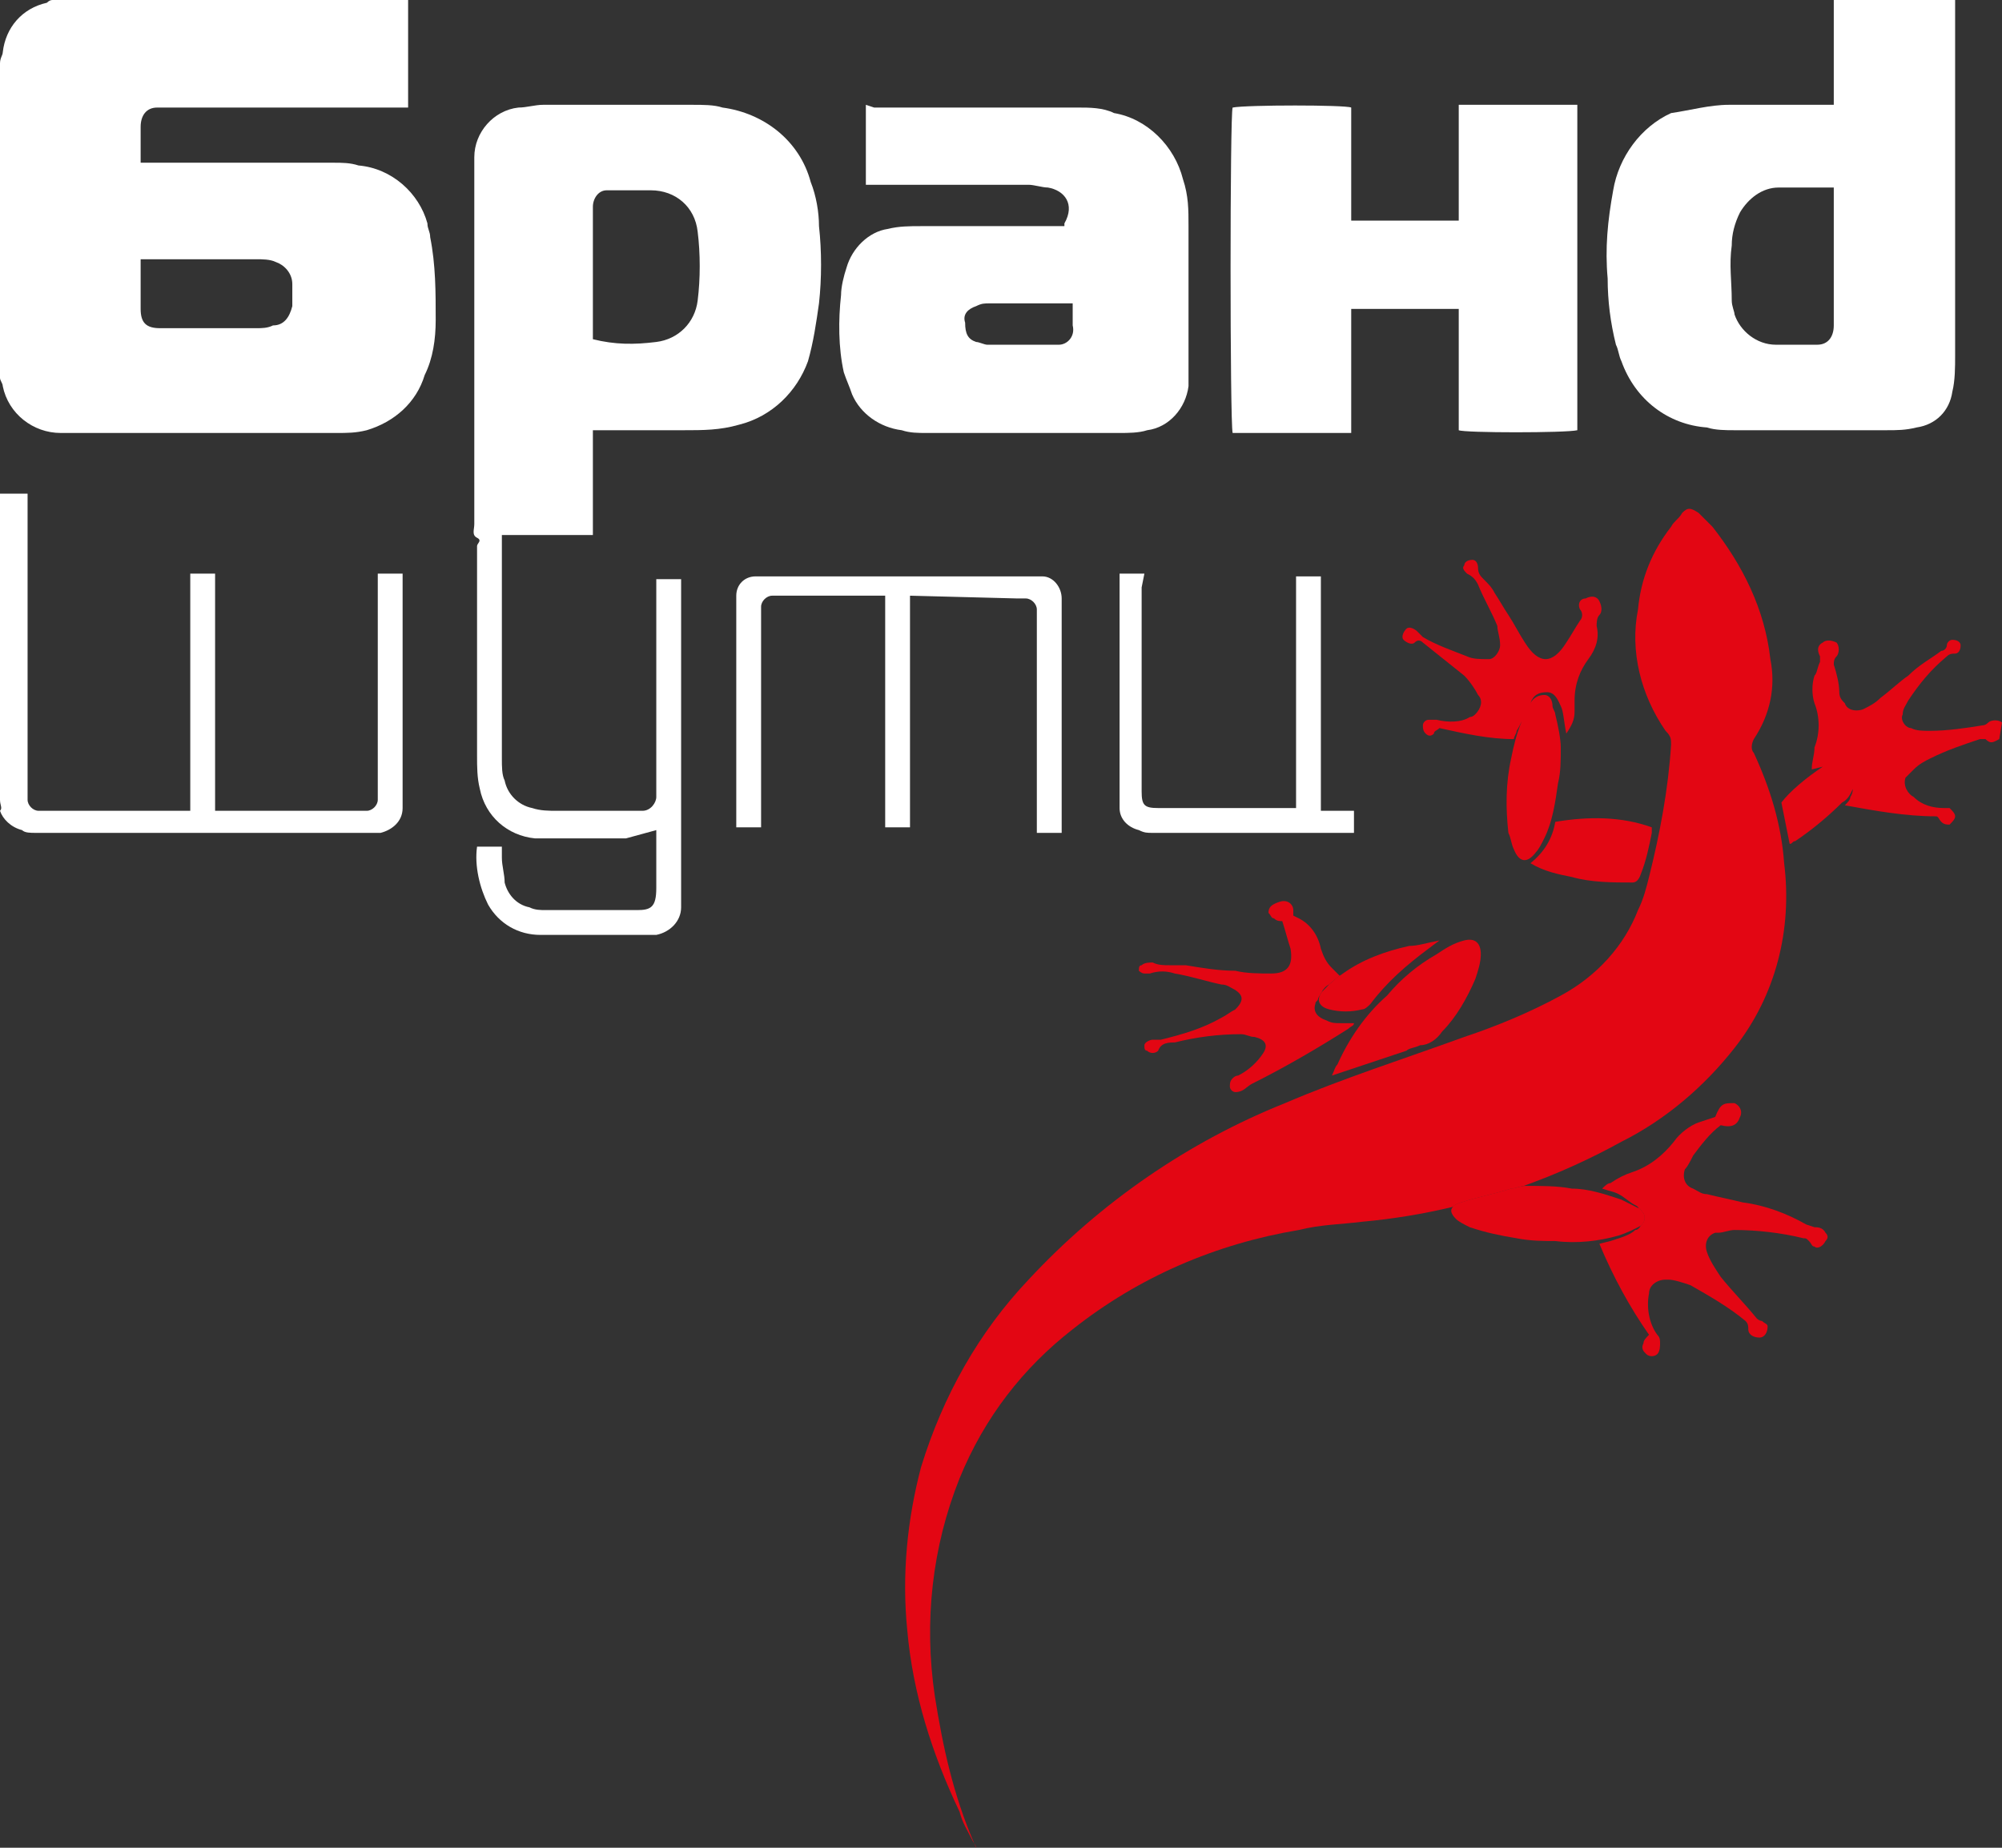 <svg width="104" height="96" viewBox="0 0 104 96" fill="none" xmlns="http://www.w3.org/2000/svg">
<rect x="0" y="0" width="104" height="96" fill="#333333" stroke="none"/>
<path d="M0 3.296C0 3.009 0.143 2.866 0.143 2.722C0.287 1.433 1.146 0.43 2.435 0.143C2.531 0.048 2.626 0 2.722 0H21.201V5.588H8.165C7.592 5.588 7.306 6.018 7.306 6.591V8.454H17.333C17.763 8.454 18.193 8.454 18.623 8.597C20.342 8.74 21.774 10.03 22.204 11.606C22.204 11.893 22.347 12.036 22.347 12.322C22.634 13.755 22.634 15.188 22.634 16.621C22.634 17.624 22.49 18.627 22.061 19.487C21.631 20.919 20.485 21.922 19.052 22.352C18.479 22.495 18.05 22.495 17.477 22.495H3.152C1.719 22.495 0.43 21.492 0.143 20.06C0.143 19.916 0 19.773 0 19.63V3.296ZM7.306 13.469V16.048C7.306 16.764 7.592 17.051 8.309 17.051H13.322C13.609 17.051 13.895 17.051 14.182 16.907C14.755 16.907 15.041 16.478 15.185 15.905V14.758C15.185 14.185 14.755 13.755 14.325 13.612C14.039 13.469 13.609 13.469 13.322 13.469H7.306Z" fill="white"/>
<path d="M101.565 0V18.484C101.565 19.057 101.565 19.773 101.421 20.346C101.278 21.349 100.562 22.066 99.559 22.209C98.986 22.352 98.556 22.352 97.983 22.352H90.105C89.675 22.352 89.102 22.352 88.672 22.209C86.666 22.066 84.948 20.776 84.231 18.77C84.088 18.484 84.088 18.197 83.945 17.91C83.658 16.764 83.515 15.618 83.515 14.472C83.372 12.896 83.515 11.463 83.802 9.887C84.088 8.167 85.234 6.591 86.81 5.875C87.812 5.731 88.815 5.445 89.818 5.445H95.261V0H101.565ZM95.261 9.743H92.397C91.537 9.743 90.821 10.316 90.391 11.033C90.105 11.606 89.961 12.179 89.961 12.752C89.818 13.755 89.961 14.615 89.961 15.618C89.961 15.905 90.105 16.191 90.105 16.334C90.391 17.194 91.251 17.91 92.253 17.91H94.402C94.975 17.91 95.261 17.481 95.261 16.907V10.316C95.261 10.173 95.261 10.03 95.261 9.743Z" fill="white"/>
<path d="M0 25.648H1.433V41.552C1.433 41.839 1.719 42.125 2.006 42.125H9.884V29.803H11.174V42.125H19.052C19.339 42.125 19.625 41.839 19.625 41.552V29.803H20.915V41.982C20.915 42.699 20.342 43.128 19.769 43.272H1.862C1.576 43.272 1.289 43.272 1.146 43.128C0.573 42.985 0.143 42.555 0 42.125C0.143 41.982 0 41.839 0 41.552V25.648Z" fill="white"/>
<path d="M32.518 43.558H27.79C26.358 43.415 25.212 42.412 24.925 40.979C24.782 40.406 24.782 39.833 24.782 39.26V28.37C24.782 28.227 25.069 28.084 24.782 27.94C24.496 27.797 24.639 27.51 24.639 27.224V8.167C24.639 6.878 25.642 5.731 26.931 5.588C27.361 5.588 27.79 5.445 28.22 5.445H35.956C36.529 5.445 37.102 5.445 37.531 5.588C39.68 5.875 41.542 7.307 42.115 9.457C42.402 10.173 42.545 11.033 42.545 11.749C42.688 13.039 42.688 14.472 42.545 15.761C42.402 16.764 42.259 17.767 41.972 18.77C41.399 20.346 40.11 21.636 38.391 22.066C37.388 22.352 36.529 22.352 35.526 22.352H30.799V27.797H26.071V39.403C26.071 39.833 26.071 40.263 26.215 40.549C26.358 41.266 26.931 41.839 27.647 41.982C28.077 42.125 28.507 42.125 28.936 42.125H33.377C33.807 42.125 34.093 41.696 34.093 41.409V30.09H35.383V47.14C35.383 47.857 34.81 48.43 34.093 48.573H28.077C26.931 48.573 25.928 48 25.355 46.997C24.925 46.137 24.639 44.991 24.782 43.988H26.071V44.561C26.071 44.991 26.215 45.421 26.215 45.851C26.358 46.424 26.788 46.997 27.504 47.14C27.79 47.284 28.077 47.284 28.363 47.284H33.091C33.807 47.284 34.093 47.14 34.093 46.137V43.128L32.518 43.558ZM34.093 17.767C35.239 17.624 36.099 16.764 36.242 15.618C36.385 14.472 36.385 13.182 36.242 12.036C36.099 10.746 35.096 9.887 33.807 9.887H31.515C31.085 9.887 30.799 10.316 30.799 10.746V17.624C31.945 17.91 32.947 17.91 34.093 17.767Z" fill="white"/>
<path d="M45.41 5.588H56.011C56.584 5.588 57.3 5.588 57.873 5.875C59.592 6.161 61.024 7.594 61.454 9.313C61.741 10.173 61.741 10.889 61.741 11.749V20.06C61.597 21.206 60.738 22.209 59.592 22.352C59.162 22.495 58.589 22.495 58.159 22.495H48.132C47.702 22.495 47.272 22.495 46.843 22.352C45.697 22.209 44.694 21.492 44.264 20.489C44.121 20.06 43.978 19.773 43.834 19.343C43.548 18.054 43.548 16.621 43.691 15.331C43.691 14.902 43.834 14.328 43.978 13.899C44.264 12.896 45.124 12.036 46.126 11.893C46.699 11.749 47.272 11.749 47.845 11.749H55.294V11.606C55.867 10.603 55.294 9.887 54.435 9.743C54.148 9.743 53.719 9.6 53.432 9.6H44.98V5.445L45.41 5.588ZM51.427 15.761C51.14 15.761 50.997 15.761 50.71 15.905C50.281 16.048 49.994 16.334 50.137 16.764C50.137 17.337 50.281 17.624 50.71 17.767C50.854 17.767 51.14 17.91 51.283 17.91H55.008C55.438 17.91 55.867 17.481 55.724 16.907V15.761H51.427Z" fill="white"/>
<path d="M75.779 22.352V16.048H70.193V22.495H64.033C63.89 21.922 63.89 5.875 64.033 5.588C64.749 5.445 69.906 5.445 70.193 5.588V11.463H75.779V5.445H81.939V22.352C81.366 22.495 76.066 22.495 75.779 22.352Z" fill="white"/>
<path d="M47.273 30.949V42.985H45.984V30.949H40.11C39.824 30.949 39.537 31.236 39.537 31.522V42.985H38.248V30.949C38.248 30.376 38.678 29.946 39.251 29.946H54.149C54.722 29.946 55.152 30.519 55.152 31.093V43.272H53.862V31.666C53.862 31.379 53.576 31.093 53.289 31.093H52.86L47.273 30.949Z" fill="white"/>
<path d="M59.306 30.519V41.122C59.306 41.839 59.449 41.982 60.165 41.982H67.328V29.946H68.617V42.125H70.336V43.272H59.879C59.592 43.272 59.449 43.272 59.163 43.128C58.59 42.985 58.16 42.555 58.16 41.982V29.803H59.449L59.306 30.519Z" fill="white"/>
<path d="M69.62 50.722C69.519 50.823 69.348 50.923 69.204 51.009C69.319 50.909 69.448 50.808 69.591 50.694C69.591 50.694 69.601 50.703 69.62 50.722Z" fill="#E30613"/>
<path d="M50.611 95.771C50.611 95.771 50.711 95.914 50.711 96C50.682 95.928 50.639 95.842 50.611 95.771Z" fill="#E30613"/>
<path d="M79.031 61.641C77.871 62.07 76.682 62.414 75.479 62.701C75.55 62.601 75.708 62.529 75.923 62.472C76.782 62.185 77.642 62.042 78.501 61.755C78.716 61.755 78.845 61.669 79.031 61.641Z" fill="#E30613"/>
<path d="M85.234 63.618C85.349 63.288 85.292 62.973 85.134 62.773C85.234 62.787 85.249 62.916 85.377 63.045C85.492 63.288 85.421 63.518 85.22 63.69C85.234 63.675 85.234 63.647 85.234 63.618Z" fill="#E30613"/>
<path d="M85.22 63.69C85.22 63.69 85.134 63.733 85.091 63.761C84.805 63.904 84.518 64.048 84.088 64.191C83.085 64.478 81.939 64.621 80.793 64.478C80.221 64.478 79.504 64.478 78.788 64.334C77.928 64.191 77.212 64.048 76.353 63.761C76.066 63.618 75.78 63.475 75.636 63.331C75.364 63.059 75.321 62.858 75.479 62.701C75.55 62.601 75.708 62.529 75.923 62.472C76.782 62.185 77.642 62.042 78.501 61.755C78.716 61.755 78.845 61.669 79.031 61.641C79.046 61.626 79.06 61.626 79.075 61.641C79.117 61.612 79.16 61.612 79.218 61.612C80.077 61.612 80.937 61.612 81.653 61.755C82.513 61.755 83.372 62.042 84.231 62.328C84.518 62.472 84.805 62.615 85.091 62.758C85.091 62.758 85.12 62.758 85.134 62.773C85.234 62.787 85.249 62.916 85.377 63.045C85.492 63.288 85.421 63.518 85.22 63.69Z" fill="#E30613"/>
<path d="M69.476 55.307C70.049 54.018 70.909 52.728 72.055 51.725C72.771 50.866 73.63 50.149 74.633 49.576C75.063 49.29 75.493 49.003 76.066 48.86C76.639 48.716 76.925 49.003 76.925 49.576C76.925 50.006 76.782 50.436 76.639 50.866C76.209 51.869 75.636 52.872 74.92 53.588C74.633 54.018 74.204 54.304 73.774 54.304C73.487 54.448 73.201 54.448 73.058 54.591L69.19 55.881C69.333 55.594 69.333 55.451 69.476 55.307Z" fill="#E30613"/>
<path d="M59.449 50.579C59.305 50.579 59.162 50.436 59.162 50.436C59.162 50.292 59.162 50.149 59.305 50.149C59.449 50.006 59.735 50.006 59.878 50.006C60.165 50.149 60.451 50.149 60.738 50.149H61.597C62.457 50.292 63.316 50.436 64.176 50.436C64.749 50.579 65.465 50.579 66.038 50.579C66.898 50.579 67.184 50.149 67.041 49.29C66.898 48.86 66.754 48.287 66.611 47.857C66.468 47.857 66.325 47.857 66.181 47.713C66.038 47.713 66.038 47.57 65.895 47.427C65.895 47.14 66.038 46.997 66.468 46.854C66.898 46.71 67.184 46.997 67.184 47.284V47.57L67.471 47.713C68.044 48 68.474 48.573 68.617 49.29C68.76 49.719 68.903 50.006 69.19 50.292C69.319 50.422 69.462 50.565 69.591 50.694C69.448 50.808 69.319 50.909 69.204 51.009C69.147 51.052 69.104 51.109 69.046 51.152C68.86 51.238 68.731 51.396 68.645 51.568C68.617 51.611 68.588 51.654 68.574 51.697C68.531 51.754 68.502 51.811 68.474 51.869C68.474 52.012 68.33 52.012 68.33 52.155C68.187 52.585 68.474 52.872 68.903 53.015C69.19 53.158 69.333 53.158 69.62 53.158H70.336C70.336 53.301 70.192 53.301 70.049 53.445C68.474 54.448 66.754 55.451 65.035 56.31C64.749 56.454 64.606 56.74 64.176 56.74C64.033 56.74 63.889 56.597 63.889 56.454C63.889 56.31 63.889 56.167 64.033 56.024C64.128 55.928 64.224 55.881 64.319 55.881C64.892 55.594 65.322 55.164 65.609 54.734C65.895 54.304 65.752 54.018 65.179 53.875C64.892 53.875 64.749 53.731 64.462 53.731C63.316 53.731 62.17 53.875 61.024 54.161C60.738 54.161 60.308 54.161 60.165 54.591C60.093 54.663 59.993 54.706 59.878 54.706C59.764 54.706 59.664 54.663 59.592 54.591C59.449 54.591 59.449 54.448 59.449 54.304C59.449 54.161 59.735 54.018 59.878 54.018H60.308C61.454 53.731 62.457 53.445 63.46 52.872C63.746 52.728 63.889 52.585 64.176 52.442C64.606 52.012 64.606 51.725 64.176 51.439C63.889 51.295 63.746 51.152 63.46 51.152C62.743 51.009 61.884 50.722 61.024 50.579C60.595 50.436 60.165 50.436 59.735 50.579H59.449Z" fill="#E30613"/>
<path d="M72.914 33.242C72.771 33.099 72.914 32.812 73.058 32.669C73.201 32.525 73.487 32.669 73.63 32.812C73.774 32.955 73.774 32.955 73.917 33.099C74.633 33.528 75.493 33.815 76.209 34.102C76.496 34.245 76.925 34.245 77.212 34.245H77.355C77.641 34.245 77.928 33.815 77.928 33.528C77.928 33.099 77.785 32.812 77.785 32.525C77.498 31.809 77.069 31.093 76.782 30.376C76.639 30.09 76.496 29.946 76.209 29.803C76.109 29.703 76.008 29.602 76.008 29.502C76.008 29.459 76.023 29.416 76.066 29.373C76.066 29.23 76.209 29.087 76.496 29.087C76.639 29.087 76.782 29.23 76.782 29.516C76.782 29.803 76.925 29.946 77.069 30.09C77.355 30.376 77.498 30.519 77.641 30.806C77.928 31.236 78.071 31.522 78.358 31.952C78.644 32.382 78.931 32.955 79.217 33.385C79.933 34.531 80.65 34.531 81.366 33.385C81.653 32.955 81.796 32.669 82.082 32.239C82.225 32.096 82.225 31.809 82.082 31.666C82.039 31.594 82.025 31.508 82.025 31.436C82.025 31.25 82.154 31.093 82.369 31.093C82.655 30.949 82.942 30.949 83.085 31.236C83.228 31.522 83.228 31.809 83.085 31.952C82.942 32.096 82.942 32.382 82.942 32.525C83.085 33.099 82.942 33.672 82.512 34.245C82.082 34.818 81.796 35.534 81.796 36.394V36.967C81.796 37.397 81.653 37.684 81.366 38.113C81.223 37.397 81.223 36.967 81.079 36.681C80.936 36.394 80.793 35.964 80.363 35.964C79.933 35.964 79.647 36.107 79.504 36.537C79.647 36.251 79.933 36.107 80.22 36.107C80.507 36.107 80.65 36.394 80.65 36.681C80.65 36.824 80.793 36.967 80.793 37.11C80.936 37.684 81.079 38.4 81.079 38.83C81.079 39.546 81.079 40.119 80.936 40.693C80.793 41.696 80.65 42.699 80.22 43.558C80.077 43.845 79.933 44.131 79.79 44.275C79.361 44.848 78.931 44.848 78.644 44.131C78.501 43.845 78.501 43.558 78.358 43.272C78.215 41.982 78.215 40.693 78.501 39.403C78.644 38.701 78.773 38.142 79.06 37.454C78.974 37.641 78.888 37.812 78.787 37.97C78.787 38.113 78.644 38.257 78.644 38.4C77.355 38.4 76.066 38.113 74.776 37.827C74.633 37.97 74.49 37.97 74.49 38.113C74.347 38.257 74.204 38.257 74.06 38.113C73.917 37.97 73.917 37.827 73.917 37.684C73.917 37.54 74.06 37.397 74.204 37.397H74.633C75.206 37.54 75.922 37.54 76.352 37.254C76.448 37.254 76.543 37.206 76.639 37.11C76.925 36.824 77.069 36.394 76.782 36.107C76.639 35.821 76.352 35.391 76.066 35.105C75.35 34.531 74.633 33.958 73.917 33.385C73.774 33.242 73.63 33.242 73.487 33.385C73.344 33.528 73.058 33.385 72.914 33.242Z" fill="#E30613"/>
<path d="M80.793 42.699C82.512 42.412 84.231 42.412 85.807 42.985V43.272C85.664 43.988 85.52 44.705 85.234 45.421C85.138 45.708 84.995 45.851 84.804 45.851C83.802 45.851 82.656 45.851 81.653 45.564C80.936 45.421 80.22 45.278 79.504 44.848C80.22 44.275 80.65 43.558 80.793 42.699Z" fill="#E30613"/>
<path d="M84.231 59.319C82.569 60.236 80.851 61.01 79.075 61.641C79.06 61.626 79.046 61.626 79.031 61.641C78.845 61.669 78.716 61.755 78.501 61.755C77.642 62.042 76.782 62.185 75.923 62.472C75.708 62.529 75.55 62.601 75.479 62.701C73.931 63.073 72.356 63.331 70.766 63.475C69.62 63.618 68.617 63.618 67.471 63.904C63.173 64.621 59.162 66.34 55.724 69.063C53.146 71.069 51.14 73.648 49.851 76.8C48.419 80.382 47.989 84.251 48.562 88.119C48.977 90.756 49.522 93.249 50.596 95.742L50.567 95.713C50.281 95.14 49.994 94.71 49.851 94.137C48.419 91.128 47.416 87.976 47.129 84.681C46.843 81.815 47.129 78.949 47.846 76.227C48.992 72.501 50.854 69.206 53.432 66.484C57.157 62.472 61.741 59.319 66.755 57.313C69.763 56.024 72.914 55.021 76.066 53.875C77.785 53.301 79.504 52.585 81.08 51.725C82.942 50.722 84.374 49.146 85.091 47.284C85.377 46.711 85.52 46.137 85.664 45.564C86.237 43.272 86.666 40.979 86.81 38.687C86.81 38.4 86.81 38.257 86.523 37.97C85.234 36.108 84.661 33.815 85.091 31.666C85.234 30.09 85.807 28.657 86.81 27.367C86.953 27.081 87.239 26.937 87.383 26.651C87.669 26.364 87.812 26.364 88.242 26.651C88.529 26.937 88.672 27.081 88.958 27.367C90.534 29.373 91.68 31.666 91.967 34.245C92.253 35.678 91.967 37.111 91.107 38.4C90.964 38.687 90.964 38.973 91.107 39.116C91.967 40.979 92.54 42.842 92.683 44.848C93.113 48.287 92.253 51.725 90.104 54.448C88.529 56.454 86.523 58.173 84.231 59.319Z" fill="#E30613"/>
<path d="M94.832 64.048C94.975 64.191 94.975 64.334 94.832 64.478C94.689 64.764 94.402 64.907 94.259 64.764C94.116 64.764 94.116 64.621 93.972 64.478C93.829 64.334 93.829 64.334 93.686 64.334C92.54 64.048 91.251 63.904 90.105 63.904C89.818 63.904 89.532 64.048 89.245 64.048H89.102C88.672 64.191 88.529 64.621 88.672 65.051C88.815 65.481 89.102 65.91 89.388 66.34C89.961 67.057 90.678 67.773 91.251 68.49C91.394 68.633 91.537 68.633 91.537 68.633C91.68 68.776 91.824 68.776 91.824 68.919C91.824 69.206 91.68 69.493 91.394 69.493C91.107 69.493 90.821 69.349 90.821 69.063C90.821 68.919 90.821 68.776 90.678 68.633C89.818 67.916 88.815 67.343 87.813 66.77C87.383 66.627 86.953 66.484 86.666 66.484H86.523C86.094 66.484 85.664 66.77 85.664 67.2C85.52 67.916 85.664 68.776 86.094 69.349C86.237 69.493 86.237 69.636 86.237 69.779C86.237 69.922 86.237 70.209 86.094 70.352C85.95 70.496 85.664 70.496 85.521 70.352C85.377 70.209 85.234 70.066 85.377 69.779C85.377 69.636 85.52 69.493 85.664 69.349C84.661 67.916 83.802 66.34 83.085 64.621L83.658 64.478C84.088 64.334 84.661 64.191 84.948 63.904C85.062 63.904 85.177 63.804 85.22 63.69C85.421 63.518 85.492 63.288 85.377 63.045C85.249 62.916 85.234 62.787 85.134 62.773C85.091 62.701 85.019 62.644 84.948 62.615C84.661 62.472 84.374 62.185 84.088 62.042C83.802 61.898 83.658 61.898 83.228 61.755C83.372 61.612 83.515 61.469 83.658 61.469C84.088 61.182 84.374 61.039 84.804 60.895C85.664 60.609 86.38 60.036 86.953 59.319C87.24 58.89 87.813 58.46 88.242 58.316L89.102 58.03C89.388 57.313 89.532 57.313 90.105 57.313C90.319 57.414 90.448 57.6 90.448 57.801C90.448 57.872 90.434 57.958 90.391 58.03C90.248 58.46 89.961 58.603 89.388 58.46C88.815 58.889 88.386 59.463 87.956 60.036C87.813 60.322 87.669 60.609 87.526 60.752C87.383 61.182 87.526 61.612 87.956 61.755C88.242 61.898 88.386 62.042 88.672 62.042C89.245 62.185 89.961 62.328 90.534 62.472C91.68 62.615 92.826 63.045 93.829 63.618L94.259 63.761C94.402 63.761 94.689 63.761 94.832 64.048Z" fill="#E30613"/>
<path d="M104 37.54L103.857 38.4C103.57 38.543 103.427 38.687 103.141 38.4H102.854C101.995 38.687 101.135 38.973 100.275 39.403C99.989 39.546 99.703 39.69 99.416 39.976C99.273 40.119 99.129 40.263 98.986 40.406C98.843 40.836 99.129 41.266 99.416 41.409C99.846 41.839 100.419 41.982 100.992 41.982H101.278C101.421 42.125 101.565 42.269 101.565 42.412C101.565 42.555 101.421 42.699 101.278 42.842C101.135 42.842 100.992 42.842 100.848 42.699C100.705 42.555 100.705 42.412 100.562 42.412C98.986 42.412 97.41 42.125 95.835 41.839C95.978 41.696 96.121 41.552 96.121 41.409C96.207 41.28 96.25 41.137 96.25 40.993C96.121 41.28 95.978 41.552 95.692 41.696C94.975 42.412 94.116 43.128 93.256 43.702C93.113 43.702 93.113 43.845 92.97 43.845L92.54 41.696C92.97 41.122 93.829 40.406 94.689 39.833L94.116 39.976C94.116 39.546 94.259 39.26 94.259 38.83C94.546 38.113 94.546 37.254 94.259 36.537C94.116 36.108 94.116 35.534 94.259 35.105C94.402 34.961 94.402 34.675 94.546 34.388V34.102C94.488 33.987 94.445 33.858 94.445 33.758C94.445 33.6 94.517 33.471 94.689 33.385C94.832 33.242 95.118 33.242 95.405 33.385C95.477 33.457 95.52 33.6 95.52 33.743C95.52 33.887 95.477 34.03 95.405 34.102C95.262 34.245 95.262 34.388 95.262 34.531C95.405 34.961 95.548 35.534 95.548 35.964C95.548 36.251 95.692 36.394 95.835 36.537C95.921 36.81 96.193 36.91 96.436 36.91C96.594 36.91 96.737 36.881 96.838 36.824C97.124 36.681 97.41 36.537 97.697 36.251C98.27 35.821 98.7 35.391 99.129 35.105C99.703 34.531 100.275 34.245 100.848 33.815C100.992 33.815 101.135 33.672 101.135 33.528C101.135 33.385 101.278 33.242 101.422 33.242C101.708 33.242 101.851 33.385 101.851 33.528C101.851 33.815 101.708 33.958 101.565 33.958C101.422 33.958 101.278 33.958 101.135 34.102C100.275 34.818 99.703 35.534 99.129 36.394C98.986 36.681 98.843 36.824 98.843 37.111C98.814 37.168 98.8 37.225 98.8 37.282C98.8 37.54 99.043 37.827 99.273 37.827C99.559 37.97 99.846 37.97 100.275 37.97C101.135 37.97 102.138 37.827 102.997 37.684C103.093 37.684 103.188 37.636 103.284 37.54C103.355 37.469 103.499 37.426 103.642 37.426C103.785 37.426 103.928 37.469 104 37.54Z" fill="#E30613"/>
<path d="M74.777 48.86L74.204 49.29C73.058 50.149 72.055 51.009 71.196 52.155C71.053 52.298 70.909 52.442 70.766 52.442C70.193 52.585 69.62 52.585 69.047 52.442C68.589 52.327 68.402 52.026 68.574 51.697C68.588 51.654 68.617 51.611 68.645 51.568C68.674 51.525 68.718 51.482 68.761 51.439L69.046 51.152C69.046 51.152 69.147 51.052 69.204 51.009C69.319 50.909 69.448 50.808 69.591 50.694C69.648 50.665 69.706 50.622 69.763 50.579C70.766 49.863 71.912 49.433 73.201 49.146C73.631 49.146 74.061 49.003 74.777 48.86Z" fill="#E30613"/>
</svg>
